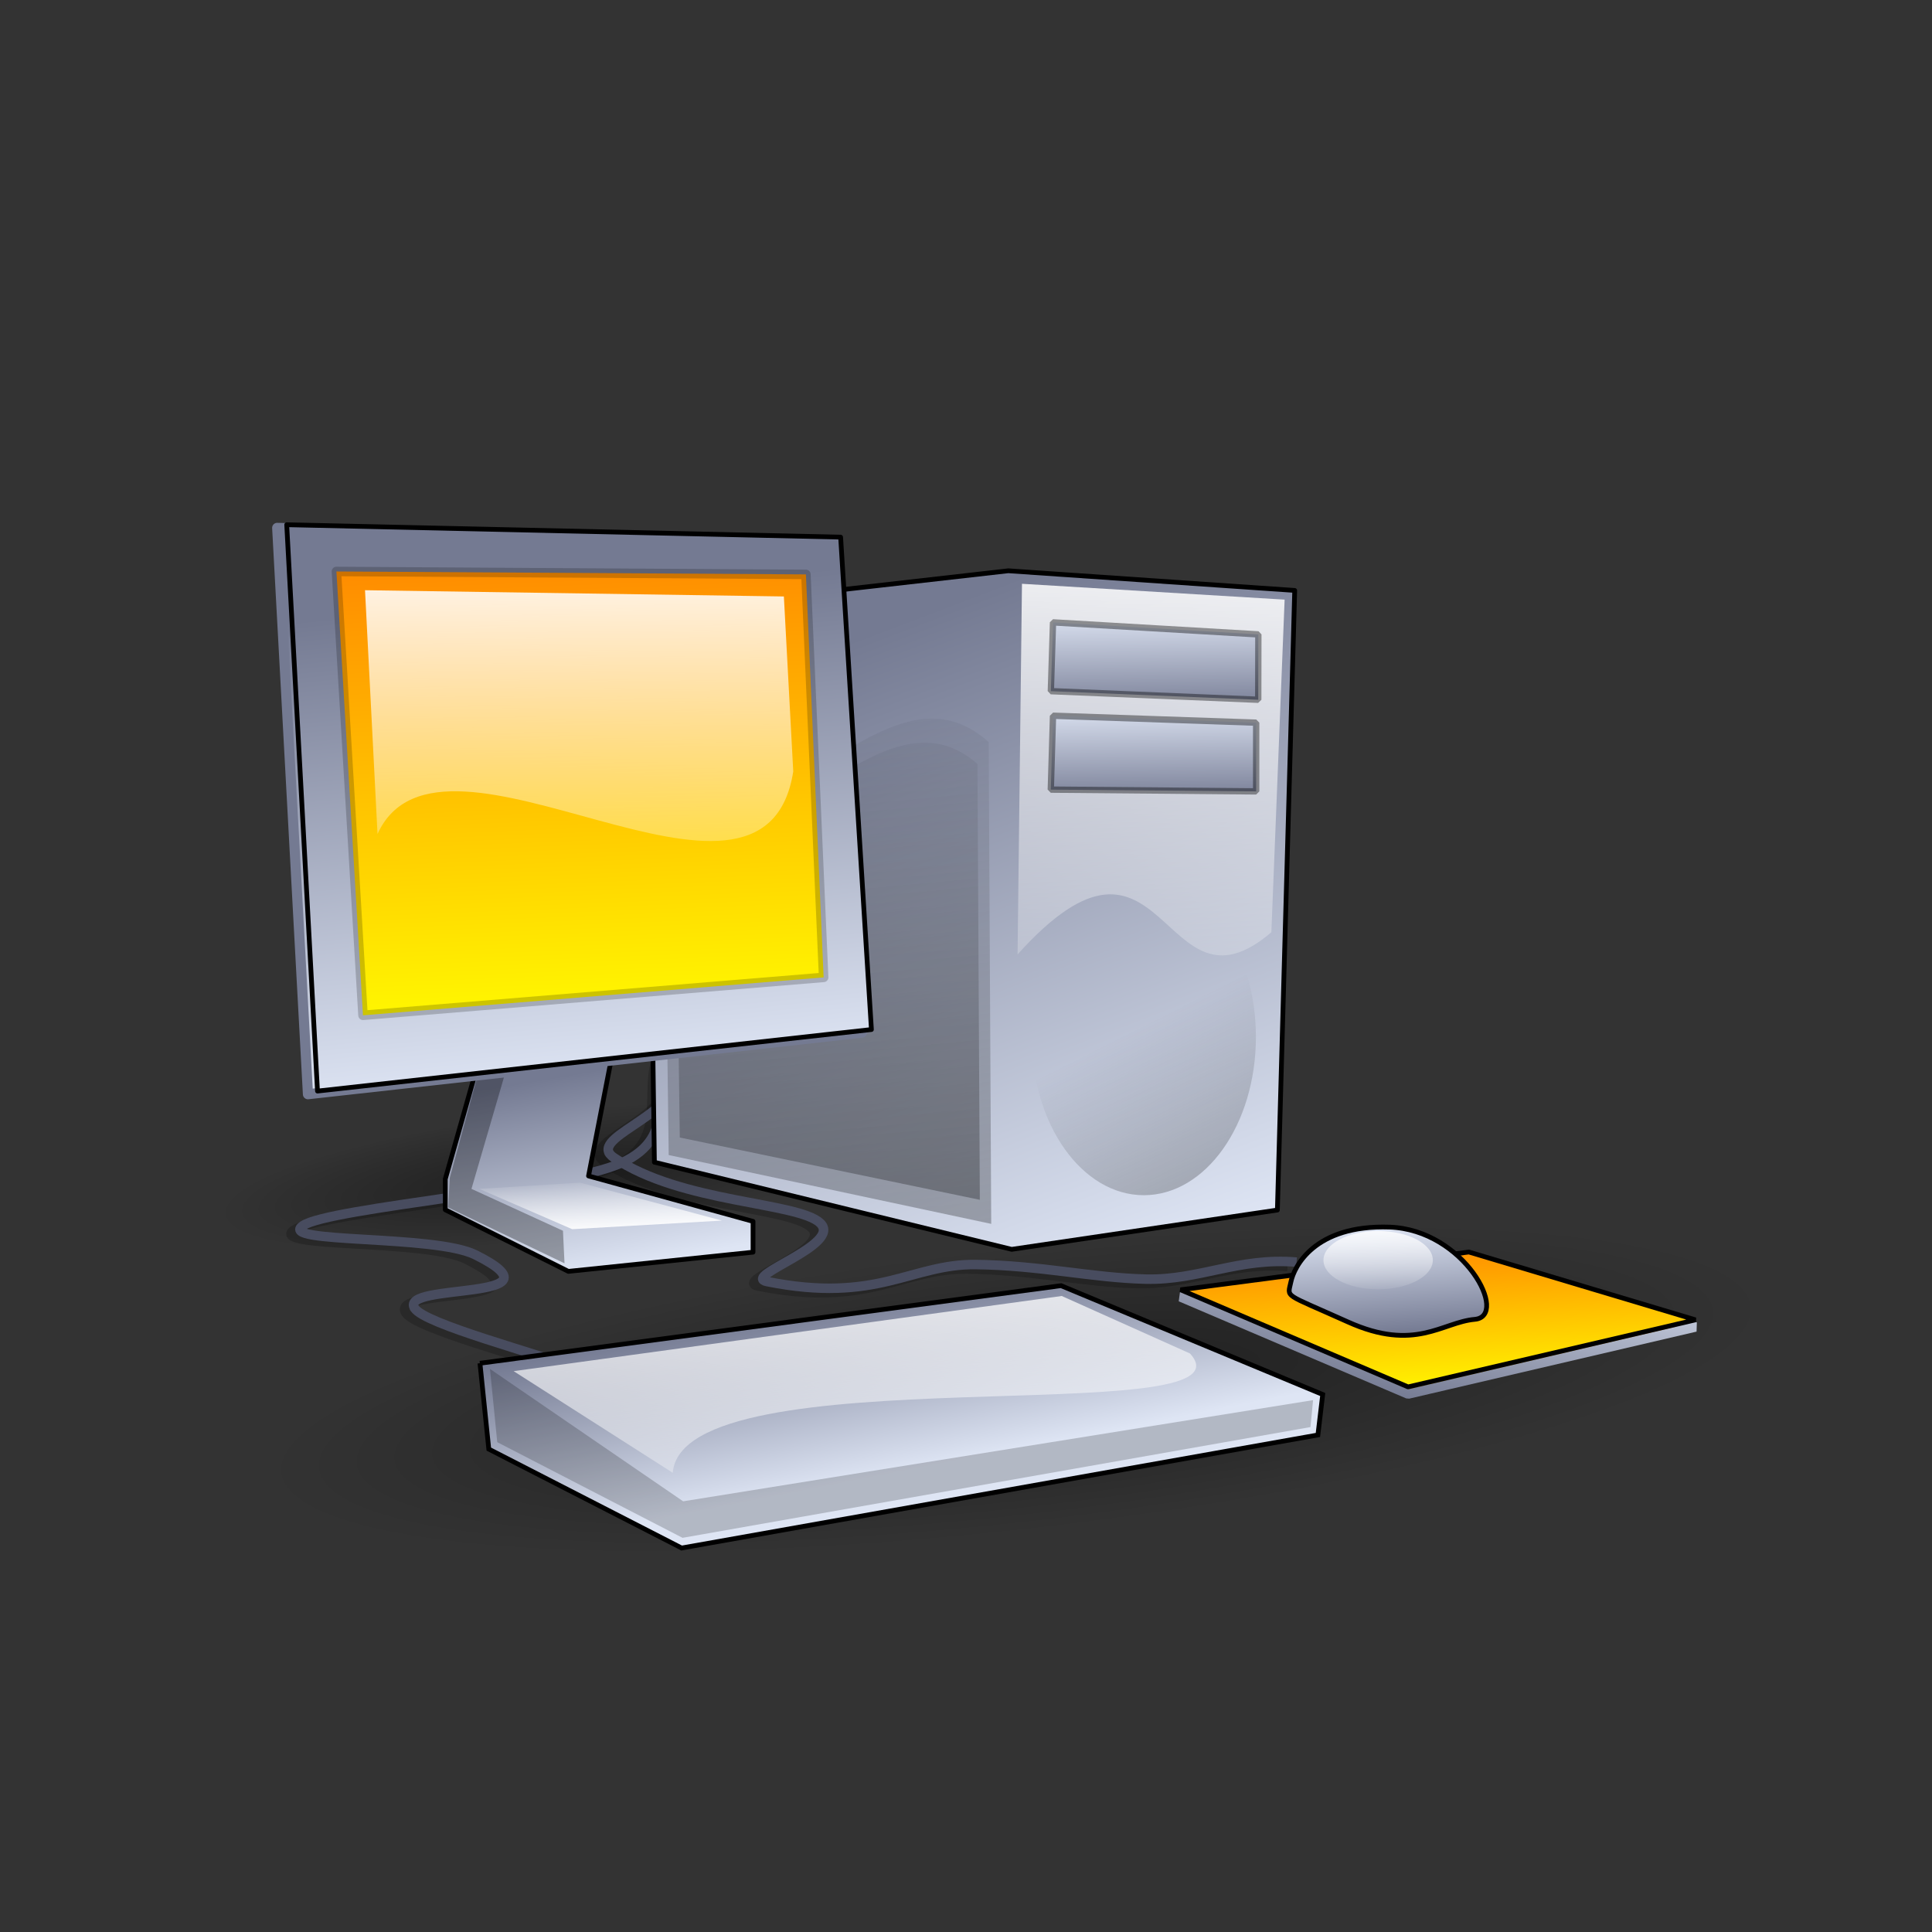 <svg:svg xmlns:dc="http://purl.org/dc/elements/1.1/" xmlns:ns1="http://www.w3.org/1999/xlink" xmlns:ns3="http://web.resource.org/cc/" xmlns:rdf="http://www.w3.org/1999/02/22-rdf-syntax-ns#" xmlns:svg="http://www.w3.org/2000/svg" height="381.465" id="svg3235" version="1.0" viewBox="-30.434 -40.368 381.465 381.465" width="381.465" x="0" y="0">
  <svg:rect x="-30.434" y="-40.368" width="381.465" height="381.465" fill="#333333" stroke="none"/>
  <svg:defs id="defs3237">
    <svg:linearGradient id="linearGradient3000">
      <svg:stop id="stop3001" offset="0" style="stop-color:#000000;stop-opacity:.392" />
      <svg:stop id="stop3002" offset="1" style="stop-color:#000000;stop-opacity:0" />
    </svg:linearGradient>
    <svg:linearGradient id="linearGradient2991">
      <svg:stop id="stop2992" offset="0" style="stop-color:#fff700" />
      <svg:stop id="stop2993" offset="1" style="stop-color:#ff8e00" />
    </svg:linearGradient>
    <svg:linearGradient id="linearGradient2979">
      <svg:stop id="stop2980" offset="0" style="stop-color:#dee5f4" />
      <svg:stop id="stop2981" offset="1" style="stop-color:#747a92" />
    </svg:linearGradient>
    <svg:linearGradient id="linearGradient2984">
      <svg:stop id="stop2985" offset="0" style="stop-color:#ffffff" />
      <svg:stop id="stop2986" offset="1" style="stop-color:#ffffff;stop-opacity:0" />
    </svg:linearGradient>
    <svg:linearGradient gradientTransform="scale(1.307 .765)" gradientUnits="userSpaceOnUse" id="linearGradient1871" x1="59.82" x2="61.891" y1="85.53" y2="199.21" ns1:href="#linearGradient2984" />
    <svg:radialGradient cx="48.594" cy="1101" gradientTransform="scale(2.158 .463)" gradientUnits="userSpaceOnUse" id="radialGradient1908" r="31.846" ns1:href="#linearGradient3000" />
    <svg:linearGradient gradientTransform="scale(.977 1.023)" gradientUnits="userSpaceOnUse" id="linearGradient1917" x1="216.48" x2="171.15" y1="198.1" y2="73.231" ns1:href="#linearGradient2979" />
    <svg:linearGradient gradientTransform="scale(.816 1.225)" gradientUnits="userSpaceOnUse" id="linearGradient1918" x1="146.52" x2="139.03" y1="200.6" y2="76.863" ns1:href="#linearGradient3000" />
    <svg:linearGradient gradientTransform="matrix(.877 0 0 1.354 -9.95 -15.935)" gradientUnits="userSpaceOnUse" id="linearGradient1919" x1="146.52" x2="139.03" y1="200.6" y2="76.863" ns1:href="#linearGradient3000" />
    <svg:linearGradient gradientTransform="scale(.848 1.18)" gradientUnits="userSpaceOnUse" id="linearGradient1920" x1="233.42" x2="231.59" y1="50.769" y2="147.84" ns1:href="#linearGradient2984" />
    <svg:linearGradient gradientTransform="scale(1.598 .626)" gradientUnits="userSpaceOnUse" id="linearGradient1921" x1="122.32" x2="123.7" y1="128.38" y2="160.49" ns1:href="#linearGradient2979" />
    <svg:linearGradient gradientTransform="scale(1.607 .622)" gradientUnits="userSpaceOnUse" id="linearGradient1922" x1="121.57" x2="122.92" y1="158.71" y2="190.33" ns1:href="#linearGradient2979" />
    <svg:linearGradient gradientTransform="scale(.768 1.302)" gradientUnits="userSpaceOnUse" id="linearGradient1923" x1="271.48" x2="256.74" y1="166.57" y2="125.26" ns1:href="#linearGradient3000" />
    <svg:radialGradient cx="75.537" cy="1017.4" gradientTransform="scale(1.907 .524)" gradientUnits="userSpaceOnUse" id="radialGradient1955" r="48.549" ns1:href="#linearGradient3000" />
    <svg:linearGradient gradientTransform="scale(1.906 .525)" gradientUnits="userSpaceOnUse" id="linearGradient1956" x1="80.622" x2="112.3" y1="1007.7" y2="1007.7" ns1:href="#linearGradient2991" />
    <svg:linearGradient gradientTransform="scale(1.906 .525)" gradientUnits="userSpaceOnUse" id="linearGradient1957" x1="111.29" x2="89.493" y1="991.43" y2="1020" ns1:href="#linearGradient2979" />
    <svg:linearGradient gradientTransform="scale(1.929 .518)" gradientUnits="userSpaceOnUse" id="linearGradient1958" x1="97.777" x2="91.326" y1="1036.9" y2="1005.5" ns1:href="#linearGradient2991" />
    <svg:linearGradient gradientTransform="scale(1.781 .561)" gradientUnits="userSpaceOnUse" id="linearGradient1959" x1="95.445" x2="65.911" y1="438.17" y2="390.88" ns1:href="#linearGradient2979" />
    <svg:linearGradient gradientTransform="scale(1.965 .509)" gradientUnits="userSpaceOnUse" id="linearGradient1960" x1="52.589" x2="87.982" y1="404.28" y2="522.3" ns1:href="#linearGradient2984" />
    <svg:linearGradient gradientTransform="scale(1.337 .748)" gradientUnits="userSpaceOnUse" id="linearGradient1961" x1="177.21" x2="180.99" y1="270.25" y2="298.52" ns1:href="#linearGradient2979" />
    <svg:linearGradient gradientTransform="scale(1.369 .73)" gradientUnits="userSpaceOnUse" id="linearGradient1962" x1="129.29" x2="129.54" y1="704.07" y2="716.9" ns1:href="#linearGradient2984" />
    <svg:linearGradient gradientUnits="userSpaceOnUse" id="linearGradient1981" x1="85.998" x2="79.454" y1="210.66" y2="172.33" ns1:href="#linearGradient2979" />
    <svg:linearGradient gradientTransform="matrix(1.016 0 0 .984 -1.875 0.625)" gradientUnits="userSpaceOnUse" id="linearGradient1982" x1="79.26" x2="69.298" y1="176.59" y2="79.392" ns1:href="#linearGradient2979" />
    <svg:linearGradient gradientTransform="scale(1.016 .984)" gradientUnits="userSpaceOnUse" id="linearGradient1983" x1="131.51" x2="99.187" y1="65.556" y2="100.41" ns1:href="#linearGradient2979" />
    <svg:linearGradient gradientTransform="scale(1.016 .984)" gradientUnits="userSpaceOnUse" id="linearGradient1984" x1="79.26" x2="69.298" y1="176.59" y2="79.392" ns1:href="#linearGradient2979" />
    <svg:linearGradient gradientTransform="scale(1.047 .955)" gradientUnits="userSpaceOnUse" id="linearGradient1985" x1="52.874" x2="48.997" y1="167.86" y2="77.001" ns1:href="#linearGradient2991" />
    <svg:linearGradient gradientTransform="scale(2.284 .438)" gradientUnits="userSpaceOnUse" id="linearGradient1986" x1="44.634" x2="39.178" y1="462.63" y2="437.71" ns1:href="#linearGradient2984" />
  </svg:defs>
  <svg:path d="m173.56 510.32c0 8.15-30.76 14.76-68.71 14.76-37.957 0-68.722-6.61-68.714-14.76-0.008-8.16 30.757-14.77 68.714-14.77 37.95 0 68.71 6.61 68.71 14.77z" id="path2998" style="fill:url(#radialGradient1908);fill-rule:evenodd" transform="matrix(.94 -.124 .377 .821 -213.42 -213.7)" />
  <svg:path d="m173.56 510.32c0 8.15-30.76 14.76-68.71 14.76-37.957 0-68.722-6.61-68.714-14.76-0.008-8.16 30.757-14.77 68.714-14.77 37.95 0 68.71 6.61 68.71 14.77z" id="path3009" style="fill-rule:evenodd;fill:url(#radialGradient1908)" transform="matrix(1.712 .103 -.103 1.712 -8.018 -689.73)" />
  <svg:g id="g1942" transform="translate(0 -75)">
    <svg:path d="m223.8 284.71c-11.51-0.96-19.19 3.6-29.74 3.36s-20.79-2.72-33.58-2.88-19.35 7.76-41.25 3.36c-5.12-1.03 14.95-7.27 10.55-11.51s-27.5-3.92-40.774-12.95c-5.572-3.8 11.514-7.84 12.474-15.83" id="path1941" style="stroke-linejoin:round;stroke-opacity:.196;stroke:#000000;stroke-width:1.875;fill:none" />
    <svg:path d="m81.81 305.82c-7.675-3.04-30.134-8.81-32.139-11.99-3.278-5.2 30.7-1.23 11.992-10.56-8.105-4.04-39.335-2.15-34.058-5.75s51.572-7.16 63.005-12.44c11.43-5.28 5.65-14.62 8.983-22.61" id="path1940" style="stroke-linejoin:round;stroke-opacity:.196;stroke:#000000;stroke-width:1.875;fill:none" />
    <svg:path d="m236.66 533.45c0 14.06-41.46 25.46-92.6 25.46-51.134 0-92.589-11.4-92.589-25.46 0-14.05 41.455-25.45 92.589-25.45 51.14 0 92.6 11.4 92.6 25.45z" id="path3228" style="fill-rule:evenodd;fill:url(#radialGradient1955)" transform="matrix(1.607 -.181 .108 1.106 -118.89 -254.59)" />
    <svg:path d="m187.38 521.03l-33.19 4.35 26.19 11.18 33.09-7.72-26.09-7.81z" id="path3141" style="stroke-linejoin:bevel;fill-rule:evenodd;stroke:url(#linearGradient1957);stroke-linecap:round;stroke-width:1.093;fill:url(#linearGradient1956)" transform="matrix(1.715 0 0 1.715 -61.769 -610.32)" />
    <svg:path d="m187.38 521.03l-33.19 4.35 26.19 11.18 33.09-7.72-26.09-7.81z" id="path3140" style="stroke-linejoin:bevel;fill-rule:evenodd;stroke:#000000;stroke-linecap:round;stroke-width:.547;fill:url(#linearGradient1958)" transform="matrix(1.715 0 0 1.715 -61.769 -611.73)" />
    <svg:path d="m225.57 208.83c-11.51-0.96-19.19 3.6-29.74 3.36-10.56-0.24-20.79-2.72-33.58-2.88s-19.35 7.75-41.26 3.36c-5.11-1.03 14.95-7.28 10.56-11.52-4.4-4.23-27.5-3.91-40.776-12.95-5.573-3.79 11.516-7.83 12.476-15.83" id="path3230" style="stroke-linejoin:round;stroke:#484c5f;stroke-width:1.875;fill:none" transform="translate(0 75)" />
    <svg:path d="m83.578 229.94c-7.675-3.04-30.134-8.82-32.139-12-3.278-5.19 30.699-1.22 11.992-10.55-8.105-4.04-39.335-2.16-34.058-5.76 5.276-3.59 51.572-7.16 63.004-12.43 11.433-5.28 5.65-14.63 8.983-22.62" id="path3231" style="stroke-linejoin:round;stroke:#484c5f;stroke-width:1.875;fill:none" transform="translate(0 75)" />
    <svg:path d="m64.332 228.8l1.746 16.95 38.072 19.53 125.63-22.32 0.95-7.99-51.67-21.49-114.73 15.32z" id="path3010" style="fill-rule:evenodd;stroke:#000000;stroke-width:.938;fill:url(#linearGradient1959)" transform="translate(0 75)" />
    <svg:path d="m66.308 229.92l1.437 14.46 36.585 18.89 123.98-21.87 0.52-5.32-124.38 19.98-38.142-26.14z" id="path3013" style="fill-rule:evenodd;fill:#000000;fill-opacity:.196" transform="translate(0 75)" />
    <svg:path d="m70.98 230.36l31.42 20.07c1.89-23.85 116.37-8 102.12-23.56l-25.32-11.35-108.22 14.84z" id="path3014" style="fill-rule:evenodd;fill:url(#linearGradient1960)" transform="translate(0 75)" />
    <svg:path d="m260.75 220.13c-6.46 0.57-11.76 6.5-25.05 0.51-12.97-5.84-11.91-4.66-11.24-7.95 0.6-2.88 4.6-11.28 19.47-10.77 14.8 0.51 23.67 17.6 16.82 18.21z" id="path3135" style="fill-rule:evenodd;stroke:#000000;stroke-width:.938;fill:url(#linearGradient1961)" transform="translate(0 75)" />
    <svg:path d="m183.23 519.19c0 1.85-2.82 3.35-6.3 3.35-3.47 0-6.29-1.5-6.29-3.35 0-1.86 2.82-3.36 6.29-3.36 3.48 0 6.3 1.5 6.3 3.36z" id="path3233" style="fill-rule:evenodd;fill:url(#linearGradient1962)" transform="matrix(1.715 0 0 1.715 -61.769 -606.96)" />
  </svg:g>
  <svg:g id="g1909" transform="translate(0 75)">
    <svg:path d="m168.66 72.33l56.54 3.879-3.42 122.34-52.46 7.76-70.544-17.2-1.516-108.68 71.4-8.1z" id="path352" style="stroke-linejoin:round;fill-rule:evenodd;stroke:#000000;stroke-width:.938;fill:url(#linearGradient1917)" transform="translate(0 -75)" />
    <svg:path d="m102.89 117.92l0.9 66.31 59.24 12.3-0.47-86.06c-19.26-16.892-39.78 23.72-59.67 7.45z" id="path353" style="fill-rule:evenodd;fill:url(#linearGradient1918)" transform="translate(0 -75)" />
    <svg:path d="m100.64 114.4l0.96 73.29 63.68 13.59-0.5-95.12c-20.71-18.668-42.76 26.21-64.14 8.24z" id="path1853" style="fill-rule:evenodd;fill:url(#linearGradient1919)" transform="translate(0 -75)" />
    <svg:path d="m171.35 74.898l-0.87 73.182c29.33-32.59 28.29 14.33 50.11-4.38l2.62-65.674-51.86-3.128z" id="path2987" style="fill-rule:evenodd;fill:url(#linearGradient1920)" transform="translate(0 -75)" />
    <svg:path d="m177.48 82.517l-0.43 13.583 40.95 1.697 0.02-12.907-40.54-2.373z" id="path3005" style="stroke-linejoin:bevel;stroke-opacity:.392;fill-rule:evenodd;stroke:#000000;stroke-width:1.25;fill:url(#linearGradient1921)" transform="translate(0 -75)" />
    <svg:path d="m177.48 100.95l-0.44 14.59 40.55 0.35v-13.57l-40.11-1.37z" id="path3008" style="stroke-linejoin:bevel;stroke-opacity:.392;fill-rule:evenodd;stroke:#000000;stroke-width:1.25;fill:url(#linearGradient1922)" transform="translate(0 -75)" />
    <svg:path d="m217.5 164.38c0 17.25-8.25 31.24-18.44 31.24-10.18 0-18.44-13.99-18.44-31.24 0-17.26 8.26-31.26 18.44-31.26 10.19 0 18.44 14 18.44 31.26z" id="path1823" style="fill:url(#linearGradient1923)" transform="matrix(1.2 0 0 1 -43.463 -75)" />
  </svg:g>
  <svg:g id="g1972" transform="translate(150)">
    <svg:path d="m68.782 152.52l-11.295 39.91v6.07l24.304 12.16 36.459-3.79v-6.08l-32.478-8.97 8.171-41.92-25.161 2.62z" id="path354" style="stroke-linejoin:round;fill-rule:evenodd;stroke:#000000;stroke-width:.938;fill:url(#linearGradient1981)" transform="translate(-150)" />
    <svg:path d="m68.779 153.95l5.206 1.53-11.33 38.89 18.067 8.27 0.306 6.43-22.967-11.03 0.307-5.82 10.411-38.27z" id="path355" style="fill-rule:evenodd;fill:#000000;fill-opacity:.311" transform="translate(-150)" />
    <svg:path d="m24.299 63.863l109.37 2.449 6.08 97.218-109.38 12.15-6.071-111.82z" id="path1828" style="stroke-linejoin:round;fill-rule:evenodd;stroke:url(#linearGradient1983);stroke-width:2;fill:url(#linearGradient1982)" transform="translate(-150)" />
    <svg:path d="m26.174 63.238l109.37 2.449 6.08 97.223-109.37 12.15-6.076-111.82z" id="path356" style="stroke-linejoin:round;fill-rule:evenodd;stroke:#000000;stroke-width:.938;fill:url(#linearGradient1984)" transform="translate(-150)" />
    <svg:path d="m35.992 72.467l5.247 87.633 90.951-7.49-3.5-79.566-92.698-0.577z" id="path357" style="stroke-linejoin:round;stroke-opacity:.196;fill-rule:evenodd;stroke:#000000;stroke-linecap:round;stroke-width:1.875;fill:url(#linearGradient1985)" transform="translate(-150)" />
    <svg:path d="m64.186 194.37l19.904-1.23 28.03 7.49-29.573 1.7-18.361-7.96z" id="path361" style="fill-rule:evenodd;fill:url(#linearGradient1986)" transform="translate(-150)" />
    <svg:path d="m41.637 76.167l2.469 48.133c12.548-27.562 76.324 24.48 82.084-12.34l-1.85-34.559-82.703-1.234z" id="path3003" style="fill-rule:evenodd;fill:url(#linearGradient1871)" transform="translate(-150)" />
    <svg:rect height="1.875" id="rect1924" rx="6.165" ry="1.875" style="fill:none" width="6.875" x="-85.625" y="33.75" />
  </svg:g>
</svg:svg>